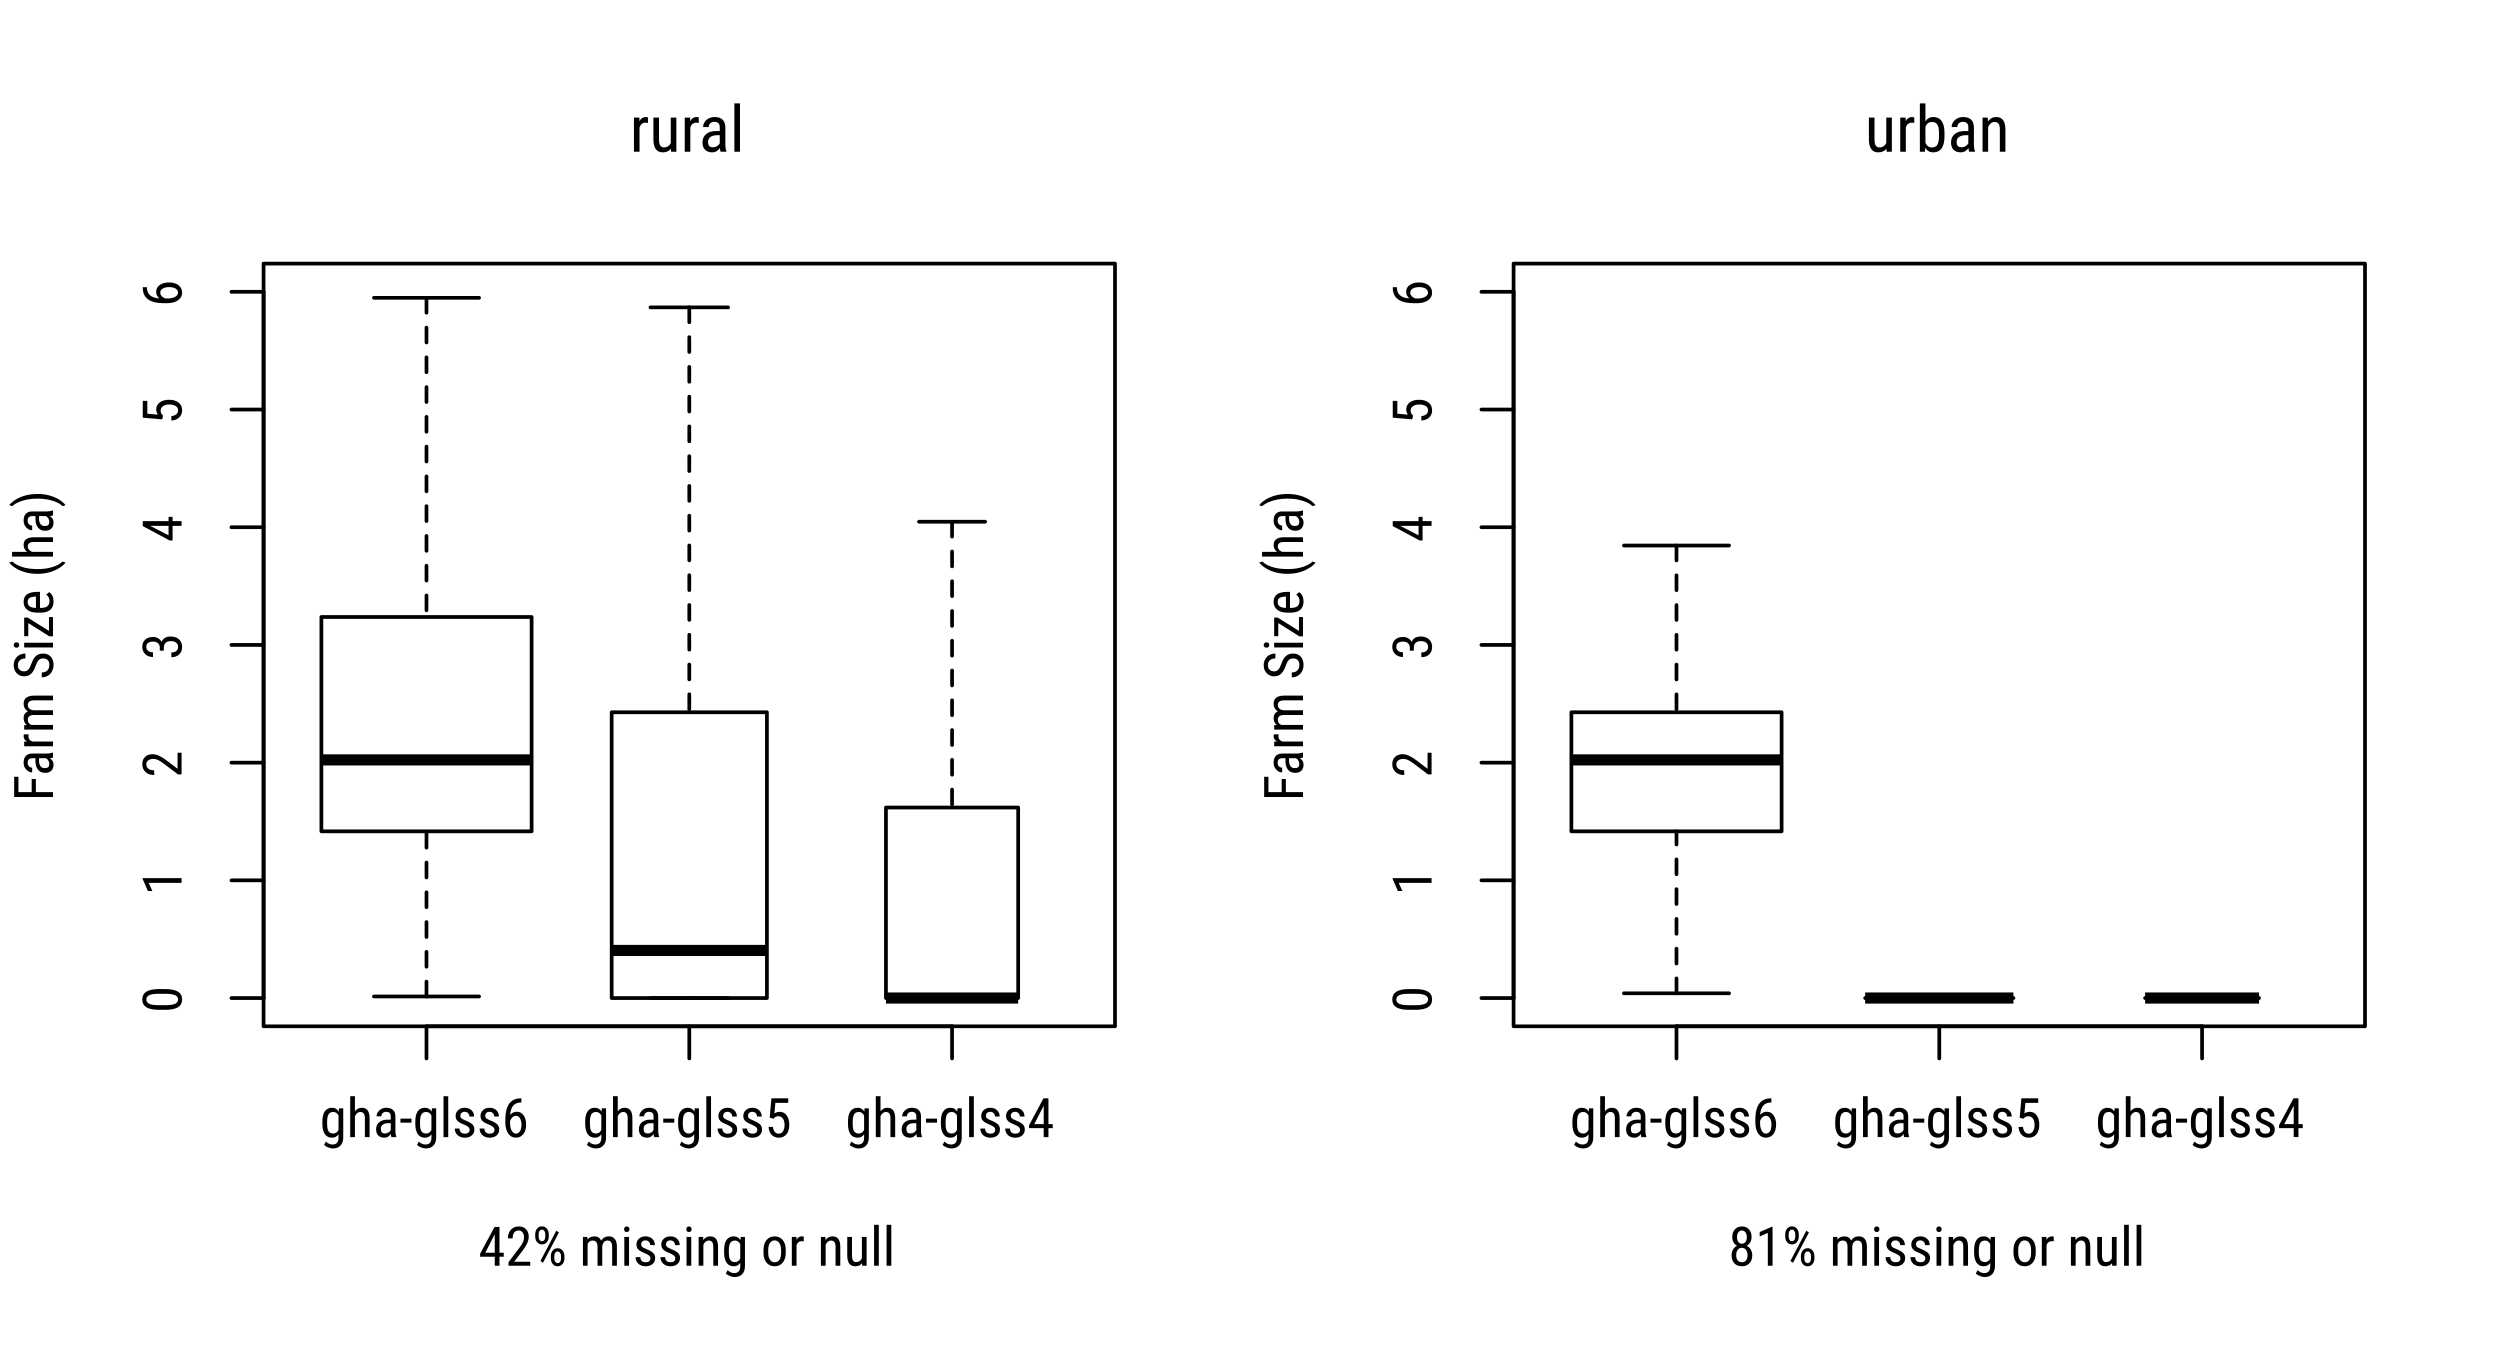 <?xml version="1.0" encoding="UTF-8"?>
<svg xmlns="http://www.w3.org/2000/svg" xmlns:xlink="http://www.w3.org/1999/xlink" width="504pt" height="273pt" viewBox="0 0 504 273" version="1.1">
<defs>
<g>
<symbol overflow="visible" id="glyph0-0">
<path style="stroke:none;" d="M 3.75 0 L 0.562 0 L 0.562 -7.828 L 3.75 -7.828 Z M 3.5 -0.469 L 3.5 -7.359 L 2.281 -3.906 Z M 0.797 -7.312 L 0.797 -0.5 L 2.016 -3.906 Z M 0.984 -0.297 L 3.297 -0.297 L 2.141 -3.547 Z M 2.141 -4.281 L 3.297 -7.531 L 0.984 -7.531 Z M 2.141 -4.281 "/>
</symbol>
<symbol overflow="visible" id="glyph0-1">
<path style="stroke:none;" d="M 0.516 -3.172 C 0.516 -4.078 0.68 -4.758 1.016 -5.219 C 1.348 -5.688 1.828 -5.922 2.453 -5.922 C 3.047 -5.922 3.5 -5.664 3.812 -5.156 L 3.859 -5.812 L 4.719 -5.812 L 4.719 0.047 C 4.719 0.773 4.531 1.328 4.156 1.703 C 3.789 2.086 3.281 2.281 2.625 2.281 C 2.332 2.281 2.008 2.207 1.656 2.062 C 1.301 1.926 1.035 1.754 0.859 1.547 L 1.234 0.891 C 1.629 1.285 2.066 1.484 2.547 1.484 C 3.336 1.484 3.742 1.051 3.766 0.188 L 3.766 -0.578 C 3.453 -0.117 3.016 0.109 2.453 0.109 C 1.848 0.109 1.379 -0.113 1.047 -0.562 C 0.711 -1.02 0.535 -1.676 0.516 -2.531 Z M 1.469 -2.625 C 1.469 -1.977 1.562 -1.5 1.75 -1.188 C 1.945 -0.883 2.266 -0.734 2.703 -0.734 C 3.172 -0.734 3.523 -0.973 3.766 -1.453 L 3.766 -4.359 C 3.516 -4.836 3.164 -5.078 2.719 -5.078 C 2.281 -5.078 1.961 -4.922 1.766 -4.609 C 1.578 -4.305 1.477 -3.836 1.469 -3.203 Z M 1.469 -2.625 "/>
</symbol>
<symbol overflow="visible" id="glyph0-2">
<path style="stroke:none;" d="M 1.656 -5.219 C 2.02 -5.688 2.484 -5.922 3.047 -5.922 C 4.078 -5.922 4.598 -5.234 4.609 -3.859 L 4.609 0 L 3.656 0 L 3.656 -3.812 C 3.656 -4.27 3.578 -4.594 3.422 -4.781 C 3.273 -4.977 3.051 -5.078 2.75 -5.078 C 2.508 -5.078 2.297 -5 2.109 -4.844 C 1.922 -4.688 1.77 -4.477 1.656 -4.219 L 1.656 0 L 0.703 0 L 0.703 -8.25 L 1.656 -8.25 Z M 1.656 -5.219 "/>
</symbol>
<symbol overflow="visible" id="glyph0-3">
<path style="stroke:none;" d="M 3.703 0 C 3.641 -0.125 3.598 -0.336 3.578 -0.641 C 3.242 -0.141 2.812 0.109 2.281 0.109 C 1.758 0.109 1.348 -0.035 1.047 -0.328 C 0.754 -0.629 0.609 -1.047 0.609 -1.578 C 0.609 -2.172 0.805 -2.641 1.203 -2.984 C 1.609 -3.336 2.16 -3.52 2.859 -3.531 L 3.562 -3.531 L 3.562 -4.141 C 3.562 -4.484 3.484 -4.727 3.328 -4.875 C 3.172 -5.031 2.938 -5.109 2.625 -5.109 C 2.344 -5.109 2.109 -5.02 1.922 -4.844 C 1.742 -4.676 1.656 -4.461 1.656 -4.203 L 0.703 -4.203 C 0.703 -4.492 0.789 -4.773 0.969 -5.047 C 1.145 -5.316 1.379 -5.531 1.672 -5.688 C 1.973 -5.844 2.305 -5.922 2.672 -5.922 C 3.266 -5.922 3.719 -5.77 4.031 -5.469 C 4.344 -5.176 4.5 -4.75 4.5 -4.188 L 4.5 -1.25 C 4.508 -0.801 4.57 -0.414 4.688 -0.094 L 4.688 0 Z M 2.438 -0.75 C 2.664 -0.75 2.883 -0.812 3.094 -0.938 C 3.312 -1.07 3.469 -1.238 3.562 -1.438 L 3.562 -2.812 L 3.031 -2.812 C 2.57 -2.812 2.211 -2.711 1.953 -2.516 C 1.691 -2.316 1.562 -2.047 1.562 -1.703 C 1.562 -1.367 1.625 -1.125 1.75 -0.969 C 1.883 -0.82 2.113 -0.75 2.438 -0.75 Z M 2.438 -0.75 "/>
</symbol>
<symbol overflow="visible" id="glyph0-4">
<path style="stroke:none;" d="M 2.469 -2.922 L 0.25 -2.922 L 0.25 -3.734 L 2.469 -3.734 Z M 2.469 -2.922 "/>
</symbol>
<symbol overflow="visible" id="glyph0-5">
<path style="stroke:none;" d="M 1.734 0 L 0.781 0 L 0.781 -8.25 L 1.734 -8.25 Z M 1.734 0 "/>
</symbol>
<symbol overflow="visible" id="glyph0-6">
<path style="stroke:none;" d="M 3.531 -1.484 C 3.531 -1.691 3.453 -1.867 3.297 -2.016 C 3.148 -2.16 2.852 -2.332 2.406 -2.531 C 1.895 -2.738 1.535 -2.914 1.328 -3.062 C 1.117 -3.219 0.961 -3.391 0.859 -3.578 C 0.754 -3.773 0.703 -4.004 0.703 -4.266 C 0.703 -4.742 0.875 -5.141 1.219 -5.453 C 1.562 -5.766 2.004 -5.922 2.547 -5.922 C 3.109 -5.922 3.562 -5.754 3.906 -5.422 C 4.25 -5.098 4.422 -4.676 4.422 -4.156 L 3.484 -4.156 C 3.484 -4.414 3.395 -4.641 3.219 -4.828 C 3.039 -5.016 2.816 -5.109 2.547 -5.109 C 2.266 -5.109 2.047 -5.035 1.891 -4.891 C 1.734 -4.742 1.656 -4.547 1.656 -4.297 C 1.656 -4.109 1.711 -3.953 1.828 -3.828 C 1.941 -3.711 2.223 -3.562 2.672 -3.375 C 3.367 -3.094 3.844 -2.82 4.094 -2.562 C 4.352 -2.301 4.484 -1.969 4.484 -1.562 C 4.484 -1.051 4.305 -0.645 3.953 -0.344 C 3.609 -0.039 3.145 0.109 2.562 0.109 C 1.957 0.109 1.469 -0.062 1.094 -0.406 C 0.719 -0.758 0.531 -1.203 0.531 -1.734 L 1.484 -1.734 C 1.492 -1.41 1.594 -1.156 1.781 -0.969 C 1.969 -0.789 2.227 -0.703 2.562 -0.703 C 2.883 -0.703 3.125 -0.77 3.281 -0.906 C 3.445 -1.051 3.531 -1.242 3.531 -1.484 Z M 3.531 -1.484 "/>
</symbol>
<symbol overflow="visible" id="glyph0-7">
<path style="stroke:none;" d="M 3.938 -7.828 L 3.938 -6.984 L 3.781 -6.984 C 3.145 -6.973 2.645 -6.758 2.281 -6.344 C 1.926 -5.926 1.723 -5.301 1.672 -4.469 C 2.023 -4.906 2.473 -5.125 3.016 -5.125 C 3.586 -5.125 4.039 -4.883 4.375 -4.406 C 4.719 -3.938 4.891 -3.316 4.891 -2.547 C 4.891 -1.734 4.703 -1.086 4.328 -0.609 C 3.953 -0.129 3.445 0.109 2.812 0.109 C 2.188 0.109 1.676 -0.172 1.281 -0.734 C 0.895 -1.297 0.703 -2.039 0.703 -2.969 L 0.703 -3.359 C 0.703 -4.43 0.816 -5.285 1.047 -5.922 C 1.285 -6.555 1.629 -7.031 2.078 -7.344 C 2.535 -7.656 3.102 -7.816 3.781 -7.828 Z M 2.844 -4.297 C 2.582 -4.297 2.344 -4.195 2.125 -4 C 1.914 -3.812 1.758 -3.562 1.656 -3.25 L 1.656 -2.859 C 1.656 -2.223 1.766 -1.707 1.984 -1.312 C 2.211 -0.914 2.488 -0.719 2.812 -0.719 C 3.176 -0.719 3.457 -0.879 3.656 -1.203 C 3.852 -1.535 3.953 -1.969 3.953 -2.5 C 3.953 -3.031 3.852 -3.461 3.656 -3.797 C 3.457 -4.129 3.188 -4.297 2.844 -4.297 Z M 2.844 -4.297 "/>
</symbol>
<symbol overflow="visible" id="glyph0-8">
<path style="stroke:none;" d="M 1.016 -3.922 L 1.359 -7.828 L 4.75 -7.828 L 4.75 -6.906 L 2.156 -6.906 L 1.969 -4.766 C 2.289 -4.992 2.641 -5.109 3.016 -5.109 C 3.617 -5.109 4.094 -4.867 4.438 -4.391 C 4.789 -3.922 4.969 -3.289 4.969 -2.5 C 4.969 -1.688 4.773 -1.047 4.391 -0.578 C 4.016 -0.117 3.5 0.109 2.844 0.109 C 2.258 0.109 1.781 -0.082 1.406 -0.469 C 1.039 -0.852 0.832 -1.383 0.781 -2.062 L 1.672 -2.062 C 1.723 -1.613 1.848 -1.273 2.047 -1.047 C 2.254 -0.816 2.52 -0.703 2.844 -0.703 C 3.219 -0.703 3.504 -0.863 3.703 -1.188 C 3.91 -1.508 4.016 -1.941 4.016 -2.484 C 4.016 -2.992 3.906 -3.41 3.688 -3.734 C 3.469 -4.055 3.164 -4.219 2.781 -4.219 C 2.469 -4.219 2.219 -4.133 2.031 -3.969 L 1.766 -3.719 Z M 1.016 -3.922 "/>
</symbol>
<symbol overflow="visible" id="glyph0-9">
<path style="stroke:none;" d="M 4.234 -2.625 L 5.094 -2.625 L 5.094 -1.812 L 4.234 -1.812 L 4.234 0 L 3.281 0 L 3.281 -1.812 L 0.328 -1.812 L 0.328 -2.406 L 3.234 -7.828 L 4.234 -7.828 Z M 1.375 -2.625 L 3.281 -2.625 L 3.281 -6.344 Z M 1.375 -2.625 "/>
</symbol>
<symbol overflow="visible" id="glyph0-10">
<path style="stroke:none;" d="M 5 0 L 0.625 0 L 0.625 -0.719 L 2.859 -3.672 C 3.191 -4.117 3.422 -4.488 3.547 -4.781 C 3.68 -5.07 3.75 -5.383 3.75 -5.719 C 3.75 -6.133 3.648 -6.469 3.453 -6.719 C 3.266 -6.977 3.016 -7.109 2.703 -7.109 C 2.305 -7.109 2 -6.973 1.781 -6.703 C 1.562 -6.43 1.453 -6.035 1.453 -5.516 L 0.5 -5.516 C 0.5 -6.234 0.695 -6.812 1.094 -7.25 C 1.488 -7.695 2.023 -7.922 2.703 -7.922 C 3.328 -7.922 3.816 -7.727 4.172 -7.344 C 4.523 -6.969 4.703 -6.461 4.703 -5.828 C 4.703 -5.055 4.301 -4.145 3.5 -3.094 L 1.766 -0.812 L 5 -0.812 Z M 5 0 "/>
</symbol>
<symbol overflow="visible" id="glyph0-11">
<path style="stroke:none;" d="M 0.578 -6.312 C 0.578 -6.781 0.703 -7.164 0.953 -7.469 C 1.203 -7.781 1.531 -7.938 1.938 -7.938 C 2.344 -7.938 2.672 -7.785 2.922 -7.484 C 3.18 -7.18 3.312 -6.785 3.312 -6.297 L 3.312 -5.906 C 3.312 -5.438 3.18 -5.051 2.922 -4.75 C 2.672 -4.445 2.344 -4.297 1.938 -4.297 C 1.539 -4.297 1.211 -4.445 0.953 -4.75 C 0.703 -5.051 0.578 -5.445 0.578 -5.938 Z M 1.266 -5.906 C 1.266 -5.613 1.328 -5.379 1.453 -5.203 C 1.578 -5.023 1.742 -4.938 1.953 -4.938 C 2.148 -4.938 2.305 -5.023 2.422 -5.203 C 2.547 -5.379 2.609 -5.617 2.609 -5.922 L 2.609 -6.312 C 2.609 -6.602 2.547 -6.836 2.422 -7.016 C 2.297 -7.191 2.133 -7.281 1.938 -7.281 C 1.738 -7.281 1.578 -7.191 1.453 -7.016 C 1.328 -6.836 1.266 -6.598 1.266 -6.297 Z M 3.734 -1.922 C 3.734 -2.391 3.859 -2.773 4.109 -3.078 C 4.367 -3.379 4.695 -3.531 5.094 -3.531 C 5.5 -3.531 5.828 -3.379 6.078 -3.078 C 6.336 -2.773 6.469 -2.375 6.469 -1.875 L 6.469 -1.5 C 6.469 -1.031 6.336 -0.645 6.078 -0.344 C 5.828 -0.039 5.504 0.109 5.109 0.109 C 4.703 0.109 4.367 -0.039 4.109 -0.344 C 3.859 -0.645 3.734 -1.039 3.734 -1.531 Z M 4.422 -1.5 C 4.422 -1.207 4.484 -0.973 4.609 -0.797 C 4.734 -0.617 4.898 -0.531 5.109 -0.531 C 5.305 -0.531 5.469 -0.617 5.594 -0.797 C 5.719 -0.973 5.781 -1.211 5.781 -1.516 L 5.781 -1.922 C 5.781 -2.211 5.711 -2.441 5.578 -2.609 C 5.453 -2.785 5.289 -2.875 5.094 -2.875 C 4.895 -2.875 4.734 -2.785 4.609 -2.609 C 4.484 -2.441 4.422 -2.207 4.422 -1.906 Z M 2.141 -0.594 L 1.625 -0.953 L 4.828 -7.062 L 5.359 -6.703 Z M 2.141 -0.594 "/>
</symbol>
<symbol overflow="visible" id="glyph0-12">
<path style="stroke:none;" d=""/>
</symbol>
<symbol overflow="visible" id="glyph0-13">
<path style="stroke:none;" d="M 1.609 -5.812 L 1.625 -5.281 C 1.977 -5.707 2.445 -5.922 3.031 -5.922 C 3.676 -5.922 4.129 -5.641 4.391 -5.078 C 4.754 -5.641 5.258 -5.922 5.906 -5.922 C 6.977 -5.922 7.531 -5.254 7.562 -3.922 L 7.562 0 L 6.609 0 L 6.609 -3.828 C 6.609 -4.242 6.531 -4.555 6.375 -4.766 C 6.227 -4.973 5.977 -5.078 5.625 -5.078 C 5.332 -5.078 5.098 -4.961 4.922 -4.734 C 4.742 -4.516 4.641 -4.234 4.609 -3.891 L 4.609 0 L 3.656 0 L 3.656 -3.875 C 3.645 -4.676 3.316 -5.078 2.672 -5.078 C 2.191 -5.078 1.852 -4.836 1.656 -4.359 L 1.656 0 L 0.719 0 L 0.719 -5.812 Z M 1.609 -5.812 "/>
</symbol>
<symbol overflow="visible" id="glyph0-14">
<path style="stroke:none;" d="M 1.734 0 L 0.781 0 L 0.781 -5.812 L 1.734 -5.812 Z M 1.812 -7.359 C 1.812 -7.191 1.766 -7.055 1.672 -6.953 C 1.586 -6.848 1.453 -6.797 1.266 -6.797 C 1.086 -6.797 0.953 -6.848 0.859 -6.953 C 0.773 -7.055 0.734 -7.188 0.734 -7.344 C 0.734 -7.508 0.773 -7.645 0.859 -7.75 C 0.953 -7.863 1.086 -7.922 1.266 -7.922 C 1.441 -7.922 1.578 -7.863 1.672 -7.75 C 1.766 -7.645 1.812 -7.516 1.812 -7.359 Z M 1.812 -7.359 "/>
</symbol>
<symbol overflow="visible" id="glyph0-15">
<path style="stroke:none;" d="M 1.609 -5.812 L 1.641 -5.188 C 2.004 -5.676 2.473 -5.922 3.047 -5.922 C 4.078 -5.922 4.598 -5.234 4.609 -3.859 L 4.609 0 L 3.656 0 L 3.656 -3.812 C 3.656 -4.27 3.578 -4.594 3.422 -4.781 C 3.273 -4.977 3.051 -5.078 2.75 -5.078 C 2.508 -5.078 2.297 -5 2.109 -4.844 C 1.922 -4.688 1.77 -4.477 1.656 -4.219 L 1.656 0 L 0.703 0 L 0.703 -5.812 Z M 1.609 -5.812 "/>
</symbol>
<symbol overflow="visible" id="glyph0-16">
<path style="stroke:none;" d="M 0.516 -3.172 C 0.516 -4.016 0.719 -4.68 1.125 -5.172 C 1.531 -5.672 2.07 -5.922 2.75 -5.922 C 3.426 -5.922 3.969 -5.68 4.375 -5.203 C 4.781 -4.723 4.988 -4.066 5 -3.234 L 5 -2.625 C 5 -1.781 4.797 -1.113 4.391 -0.625 C 3.984 -0.133 3.441 0.109 2.766 0.109 C 2.086 0.109 1.547 -0.129 1.141 -0.609 C 0.734 -1.086 0.523 -1.734 0.516 -2.547 Z M 1.469 -2.625 C 1.469 -2.031 1.582 -1.562 1.812 -1.219 C 2.051 -0.875 2.367 -0.703 2.766 -0.703 C 3.598 -0.703 4.031 -1.305 4.062 -2.516 L 4.062 -3.172 C 4.062 -3.766 3.941 -4.234 3.703 -4.578 C 3.461 -4.93 3.145 -5.109 2.75 -5.109 C 2.363 -5.109 2.051 -4.93 1.812 -4.578 C 1.582 -4.234 1.469 -3.77 1.469 -3.188 Z M 1.469 -2.625 "/>
</symbol>
<symbol overflow="visible" id="glyph0-17">
<path style="stroke:none;" d="M 3.109 -4.922 C 2.973 -4.941 2.832 -4.953 2.688 -4.953 C 2.195 -4.953 1.852 -4.688 1.656 -4.156 L 1.656 0 L 0.703 0 L 0.703 -5.812 L 1.641 -5.812 L 1.656 -5.219 C 1.906 -5.688 2.266 -5.922 2.734 -5.922 C 2.879 -5.922 3.004 -5.895 3.109 -5.844 Z M 3.109 -4.922 "/>
</symbol>
<symbol overflow="visible" id="glyph0-18">
<path style="stroke:none;" d="M 3.672 -0.516 C 3.359 -0.098 2.898 0.109 2.297 0.109 C 1.766 0.109 1.363 -0.07 1.094 -0.438 C 0.832 -0.801 0.695 -1.332 0.688 -2.031 L 0.688 -5.812 L 1.641 -5.812 L 1.641 -2.094 C 1.641 -1.188 1.91 -0.734 2.453 -0.734 C 3.023 -0.734 3.422 -0.992 3.641 -1.516 L 3.641 -5.812 L 4.594 -5.812 L 4.594 0 L 3.703 0 Z M 3.672 -0.516 "/>
</symbol>
<symbol overflow="visible" id="glyph0-19">
<path style="stroke:none;" d="M 4.656 -5.781 C 4.656 -5.383 4.566 -5.035 4.391 -4.734 C 4.211 -4.43 3.977 -4.191 3.688 -4.016 C 4.039 -3.836 4.312 -3.582 4.5 -3.25 C 4.695 -2.914 4.797 -2.535 4.797 -2.109 C 4.797 -1.43 4.602 -0.891 4.219 -0.484 C 3.844 -0.086 3.336 0.109 2.703 0.109 C 2.078 0.109 1.57 -0.086 1.188 -0.484 C 0.812 -0.891 0.625 -1.43 0.625 -2.109 C 0.625 -2.535 0.719 -2.914 0.906 -3.25 C 1.102 -3.594 1.375 -3.852 1.719 -4.031 C 1.414 -4.195 1.18 -4.43 1.016 -4.734 C 0.848 -5.035 0.766 -5.383 0.766 -5.781 C 0.766 -6.438 0.941 -6.957 1.297 -7.344 C 1.66 -7.727 2.133 -7.922 2.719 -7.922 C 3.289 -7.922 3.754 -7.727 4.109 -7.344 C 4.473 -6.969 4.656 -6.445 4.656 -5.781 Z M 3.844 -2.125 C 3.844 -2.57 3.738 -2.93 3.531 -3.203 C 3.32 -3.473 3.047 -3.609 2.703 -3.609 C 2.348 -3.609 2.066 -3.473 1.859 -3.203 C 1.66 -2.93 1.562 -2.57 1.562 -2.125 C 1.562 -1.676 1.66 -1.328 1.859 -1.078 C 2.066 -0.828 2.352 -0.703 2.719 -0.703 C 3.082 -0.703 3.359 -0.828 3.547 -1.078 C 3.742 -1.328 3.844 -1.676 3.844 -2.125 Z M 3.703 -5.766 C 3.703 -6.16 3.609 -6.484 3.422 -6.734 C 3.234 -6.984 3 -7.109 2.719 -7.109 C 2.406 -7.109 2.16 -6.984 1.984 -6.734 C 1.805 -6.492 1.719 -6.172 1.719 -5.766 C 1.719 -5.359 1.805 -5.035 1.984 -4.797 C 2.172 -4.555 2.414 -4.438 2.719 -4.438 C 3.02 -4.438 3.258 -4.555 3.438 -4.797 C 3.613 -5.035 3.703 -5.359 3.703 -5.766 Z M 3.703 -5.766 "/>
</symbol>
<symbol overflow="visible" id="glyph0-20">
<path style="stroke:none;" d="M 3.453 0 L 2.5 0 L 2.5 -6.625 L 0.859 -5.891 L 0.859 -6.797 L 3.312 -7.859 L 3.453 -7.859 Z M 3.453 0 "/>
</symbol>
<symbol overflow="visible" id="glyph1-0">
<path style="stroke:none;" d="M 0 -3.75 L 0 -0.562 L -7.828 -0.562 L -7.828 -3.75 Z M -0.469 -3.5 L -7.359 -3.5 L -3.906 -2.281 Z M -7.312 -0.797 L -0.5 -0.797 L -3.906 -2.016 Z M -0.297 -0.984 L -0.297 -3.297 L -3.547 -2.141 Z M -4.281 -2.141 L -7.531 -3.297 L -7.531 -0.984 Z M -4.281 -2.141 "/>
</symbol>
<symbol overflow="visible" id="glyph1-1">
<path style="stroke:none;" d="M -3.328 -4.812 C -2.18 -4.812 -1.32 -4.641 -0.75 -4.297 C -0.176 -3.961 0.109 -3.438 0.109 -2.719 C 0.109 -2.02 -0.16 -1.5 -0.703 -1.156 C -1.254 -0.812 -2.082 -0.633 -3.188 -0.625 L -4.531 -0.625 C -5.664 -0.625 -6.516 -0.789 -7.078 -1.125 C -7.641 -1.469 -7.922 -1.992 -7.922 -2.703 C -7.922 -3.41 -7.656 -3.93 -7.125 -4.266 C -6.594 -4.609 -5.785 -4.789 -4.703 -4.812 Z M -4.688 -3.859 C -5.52 -3.859 -6.129 -3.766 -6.516 -3.578 C -6.91 -3.398 -7.109 -3.109 -7.109 -2.703 C -7.109 -2.316 -6.914 -2.031 -6.531 -1.844 C -6.145 -1.664 -5.566 -1.57 -4.797 -1.562 L -3.188 -1.562 C -2.352 -1.562 -1.727 -1.656 -1.312 -1.844 C -0.906 -2.031 -0.703 -2.32 -0.703 -2.719 C -0.703 -3.102 -0.895 -3.383 -1.281 -3.562 C -1.676 -3.75 -2.273 -3.848 -3.078 -3.859 Z M -4.688 -3.859 "/>
</symbol>
<symbol overflow="visible" id="glyph1-2">
<path style="stroke:none;" d="M 0 -3.453 L 0 -2.5 L -6.625 -2.5 L -5.891 -0.859 L -6.797 -0.859 L -7.859 -3.312 L -7.859 -3.453 Z M 0 -3.453 "/>
</symbol>
<symbol overflow="visible" id="glyph1-3">
<path style="stroke:none;" d="M 0 -5 L 0 -0.625 L -0.719 -0.625 L -3.672 -2.859 C -4.117 -3.191 -4.488 -3.422 -4.781 -3.547 C -5.07 -3.68 -5.383 -3.75 -5.719 -3.75 C -6.133 -3.75 -6.469 -3.648 -6.719 -3.453 C -6.977 -3.266 -7.109 -3.016 -7.109 -2.703 C -7.109 -2.305 -6.973 -2 -6.703 -1.781 C -6.43 -1.562 -6.035 -1.453 -5.516 -1.453 L -5.516 -0.5 C -6.234 -0.5 -6.812 -0.695 -7.25 -1.094 C -7.695 -1.488 -7.922 -2.023 -7.922 -2.703 C -7.922 -3.328 -7.727 -3.816 -7.344 -4.172 C -6.969 -4.523 -6.461 -4.703 -5.828 -4.703 C -5.055 -4.703 -4.145 -4.301 -3.094 -3.5 L -0.812 -1.766 L -0.812 -5 Z M 0 -5 "/>
</symbol>
<symbol overflow="visible" id="glyph1-4">
<path style="stroke:none;" d="M -4.391 -1.844 L -4.391 -2.453 C -4.391 -2.836 -4.508 -3.133 -4.75 -3.344 C -4.988 -3.562 -5.316 -3.672 -5.734 -3.672 C -6.648 -3.672 -7.109 -3.316 -7.109 -2.609 C -7.109 -2.266 -6.984 -1.992 -6.734 -1.797 C -6.492 -1.609 -6.172 -1.516 -5.766 -1.516 L -5.766 -0.562 C -6.391 -0.562 -6.906 -0.754 -7.312 -1.141 C -7.719 -1.523 -7.922 -2.016 -7.922 -2.609 C -7.922 -3.223 -7.727 -3.707 -7.344 -4.062 C -6.957 -4.426 -6.414 -4.609 -5.719 -4.609 C -5.352 -4.609 -5.016 -4.516 -4.703 -4.328 C -4.391 -4.141 -4.16 -3.895 -4.016 -3.594 C -3.742 -4.332 -3.133 -4.703 -2.188 -4.703 C -1.488 -4.703 -0.93 -4.508 -0.516 -4.125 C -0.098 -3.738 0.109 -3.227 0.109 -2.594 C 0.109 -1.977 -0.082 -1.477 -0.469 -1.094 C -0.863 -0.719 -1.395 -0.531 -2.062 -0.531 L -2.062 -1.484 C -1.645 -1.484 -1.312 -1.582 -1.062 -1.781 C -0.82 -1.977 -0.703 -2.25 -0.703 -2.594 C -0.703 -2.945 -0.82 -3.227 -1.062 -3.438 C -1.301 -3.656 -1.664 -3.766 -2.156 -3.766 C -3.102 -3.766 -3.578 -3.312 -3.578 -2.406 L -3.578 -1.844 Z M -4.391 -1.844 "/>
</symbol>
<symbol overflow="visible" id="glyph1-5">
<path style="stroke:none;" d="M -2.625 -4.234 L -2.625 -5.094 L -1.812 -5.094 L -1.812 -4.234 L 0 -4.234 L 0 -3.281 L -1.812 -3.281 L -1.812 -0.328 L -2.406 -0.328 L -7.828 -3.234 L -7.828 -4.234 Z M -2.625 -1.375 L -2.625 -3.281 L -6.344 -3.281 Z M -2.625 -1.375 "/>
</symbol>
<symbol overflow="visible" id="glyph1-6">
<path style="stroke:none;" d="M -3.922 -1.016 L -7.828 -1.359 L -7.828 -4.75 L -6.906 -4.75 L -6.906 -2.156 L -4.766 -1.969 C -4.992 -2.289 -5.109 -2.641 -5.109 -3.016 C -5.109 -3.617 -4.867 -4.094 -4.391 -4.438 C -3.922 -4.789 -3.289 -4.969 -2.5 -4.969 C -1.688 -4.969 -1.047 -4.773 -0.578 -4.391 C -0.117 -4.016 0.109 -3.5 0.109 -2.844 C 0.109 -2.258 -0.082 -1.781 -0.469 -1.406 C -0.852 -1.039 -1.383 -0.832 -2.062 -0.781 L -2.062 -1.672 C -1.613 -1.723 -1.273 -1.848 -1.047 -2.047 C -0.816 -2.254 -0.703 -2.52 -0.703 -2.844 C -0.703 -3.219 -0.863 -3.504 -1.188 -3.703 C -1.508 -3.91 -1.941 -4.016 -2.484 -4.016 C -2.992 -4.016 -3.41 -3.906 -3.734 -3.688 C -4.055 -3.469 -4.219 -3.164 -4.219 -2.781 C -4.219 -2.469 -4.133 -2.219 -3.969 -2.031 L -3.719 -1.766 Z M -3.922 -1.016 "/>
</symbol>
<symbol overflow="visible" id="glyph1-7">
<path style="stroke:none;" d="M -7.828 -3.938 L -6.984 -3.938 L -6.984 -3.781 C -6.973 -3.145 -6.758 -2.645 -6.344 -2.281 C -5.926 -1.926 -5.301 -1.723 -4.469 -1.672 C -4.906 -2.023 -5.125 -2.473 -5.125 -3.016 C -5.125 -3.586 -4.883 -4.039 -4.406 -4.375 C -3.938 -4.719 -3.316 -4.891 -2.547 -4.891 C -1.734 -4.891 -1.086 -4.703 -0.609 -4.328 C -0.129 -3.953 0.109 -3.445 0.109 -2.812 C 0.109 -2.188 -0.172 -1.676 -0.734 -1.281 C -1.297 -0.895 -2.039 -0.703 -2.969 -0.703 L -3.359 -0.703 C -4.43 -0.703 -5.285 -0.816 -5.922 -1.047 C -6.555 -1.285 -7.031 -1.629 -7.344 -2.078 C -7.656 -2.535 -7.816 -3.102 -7.828 -3.781 Z M -4.297 -2.844 C -4.297 -2.582 -4.195 -2.344 -4 -2.125 C -3.812 -1.914 -3.562 -1.758 -3.25 -1.656 L -2.859 -1.656 C -2.223 -1.656 -1.707 -1.766 -1.312 -1.984 C -0.914 -2.211 -0.719 -2.488 -0.719 -2.812 C -0.719 -3.176 -0.879 -3.457 -1.203 -3.656 C -1.535 -3.852 -1.969 -3.953 -2.5 -3.953 C -3.031 -3.953 -3.461 -3.852 -3.797 -3.656 C -4.129 -3.457 -4.297 -3.188 -4.297 -2.844 Z M -4.297 -2.844 "/>
</symbol>
<symbol overflow="visible" id="glyph1-8">
<path style="stroke:none;" d="M -3.453 -4.469 L -3.453 -1.828 L 0 -1.828 L 0 -0.844 L -7.828 -0.844 L -7.828 -4.922 L -6.969 -4.922 L -6.969 -1.828 L -4.297 -1.828 L -4.297 -4.469 Z M -3.453 -4.469 "/>
</symbol>
<symbol overflow="visible" id="glyph1-9">
<path style="stroke:none;" d="M 0 -3.703 C -0.125 -3.641 -0.336 -3.598 -0.641 -3.578 C -0.141 -3.242 0.109 -2.812 0.109 -2.281 C 0.109 -1.758 -0.035 -1.348 -0.328 -1.047 C -0.629 -0.754 -1.047 -0.609 -1.578 -0.609 C -2.172 -0.609 -2.641 -0.805 -2.984 -1.203 C -3.336 -1.609 -3.52 -2.16 -3.531 -2.859 L -3.531 -3.562 L -4.141 -3.562 C -4.484 -3.562 -4.727 -3.484 -4.875 -3.328 C -5.031 -3.172 -5.109 -2.938 -5.109 -2.625 C -5.109 -2.344 -5.02 -2.109 -4.844 -1.922 C -4.676 -1.742 -4.461 -1.656 -4.203 -1.656 L -4.203 -0.703 C -4.492 -0.703 -4.773 -0.789 -5.047 -0.969 C -5.316 -1.145 -5.531 -1.379 -5.688 -1.672 C -5.844 -1.973 -5.922 -2.305 -5.922 -2.672 C -5.922 -3.266 -5.77 -3.719 -5.469 -4.031 C -5.176 -4.344 -4.75 -4.5 -4.188 -4.5 L -1.25 -4.5 C -0.801 -4.508 -0.414 -4.57 -0.094 -4.688 L 0 -4.688 Z M -0.75 -2.438 C -0.75 -2.664 -0.812 -2.883 -0.938 -3.094 C -1.07 -3.312 -1.238 -3.469 -1.438 -3.562 L -2.812 -3.562 L -2.812 -3.031 C -2.812 -2.57 -2.711 -2.211 -2.516 -1.953 C -2.316 -1.691 -2.047 -1.562 -1.703 -1.562 C -1.367 -1.562 -1.125 -1.625 -0.969 -1.75 C -0.82 -1.883 -0.75 -2.113 -0.75 -2.438 Z M -0.75 -2.438 "/>
</symbol>
<symbol overflow="visible" id="glyph1-10">
<path style="stroke:none;" d="M -4.922 -3.109 C -4.941 -2.973 -4.953 -2.832 -4.953 -2.688 C -4.953 -2.195 -4.688 -1.852 -4.156 -1.656 L 0 -1.656 L 0 -0.703 L -5.812 -0.703 L -5.812 -1.641 L -5.219 -1.656 C -5.688 -1.906 -5.922 -2.266 -5.922 -2.734 C -5.922 -2.879 -5.895 -3.004 -5.844 -3.109 Z M -4.922 -3.109 "/>
</symbol>
<symbol overflow="visible" id="glyph1-11">
<path style="stroke:none;" d="M -5.812 -1.609 L -5.281 -1.625 C -5.707 -1.977 -5.922 -2.445 -5.922 -3.031 C -5.922 -3.676 -5.641 -4.129 -5.078 -4.391 C -5.641 -4.754 -5.922 -5.258 -5.922 -5.906 C -5.922 -6.977 -5.254 -7.531 -3.922 -7.562 L 0 -7.562 L 0 -6.609 L -3.828 -6.609 C -4.242 -6.609 -4.555 -6.531 -4.766 -6.375 C -4.973 -6.227 -5.078 -5.977 -5.078 -5.625 C -5.078 -5.332 -4.961 -5.098 -4.734 -4.922 C -4.516 -4.742 -4.234 -4.641 -3.891 -4.609 L 0 -4.609 L 0 -3.656 L -3.875 -3.656 C -4.676 -3.645 -5.078 -3.316 -5.078 -2.672 C -5.078 -2.191 -4.836 -1.852 -4.359 -1.656 L 0 -1.656 L 0 -0.719 L -5.812 -0.719 Z M -5.812 -1.609 "/>
</symbol>
<symbol overflow="visible" id="glyph1-12">
<path style="stroke:none;" d=""/>
</symbol>
<symbol overflow="visible" id="glyph1-13">
<path style="stroke:none;" d="M -1.984 -4.266 C -2.367 -4.266 -2.664 -4.156 -2.875 -3.938 C -3.082 -3.727 -3.285 -3.348 -3.484 -2.797 C -3.68 -2.242 -3.883 -1.82 -4.094 -1.531 C -4.312 -1.238 -4.562 -1.02 -4.844 -0.875 C -5.125 -0.727 -5.441 -0.656 -5.797 -0.656 C -6.41 -0.656 -6.914 -0.863 -7.312 -1.281 C -7.719 -1.695 -7.922 -2.238 -7.922 -2.906 C -7.922 -3.363 -7.816 -3.77 -7.609 -4.125 C -7.41 -4.488 -7.129 -4.766 -6.766 -4.953 C -6.398 -5.148 -6 -5.25 -5.562 -5.25 L -5.562 -4.266 C -6.039 -4.266 -6.41 -4.145 -6.672 -3.906 C -6.941 -3.676 -7.078 -3.344 -7.078 -2.906 C -7.078 -2.508 -6.961 -2.203 -6.734 -1.984 C -6.516 -1.766 -6.207 -1.656 -5.812 -1.656 C -5.477 -1.656 -5.203 -1.77 -4.984 -2 C -4.766 -2.238 -4.566 -2.609 -4.391 -3.109 C -4.129 -3.879 -3.812 -4.426 -3.438 -4.75 C -3.07 -5.082 -2.586 -5.25 -1.984 -5.25 C -1.348 -5.25 -0.836 -5.039 -0.453 -4.625 C -0.078 -4.219 0.109 -3.66 0.109 -2.953 C 0.109 -2.492 0.008 -2.07 -0.188 -1.688 C -0.383 -1.312 -0.66 -1.008 -1.016 -0.781 C -1.379 -0.562 -1.797 -0.453 -2.266 -0.453 L -2.266 -1.438 C -1.785 -1.438 -1.41 -1.57 -1.141 -1.844 C -0.867 -2.113 -0.734 -2.484 -0.734 -2.953 C -0.734 -3.391 -0.844 -3.719 -1.062 -3.938 C -1.289 -4.156 -1.598 -4.266 -1.984 -4.266 Z M -1.984 -4.266 "/>
</symbol>
<symbol overflow="visible" id="glyph1-14">
<path style="stroke:none;" d="M 0 -1.734 L 0 -0.781 L -5.812 -0.781 L -5.812 -1.734 Z M -7.359 -1.812 C -7.191 -1.812 -7.055 -1.766 -6.953 -1.672 C -6.848 -1.586 -6.797 -1.453 -6.797 -1.266 C -6.797 -1.086 -6.848 -0.953 -6.953 -0.859 C -7.055 -0.773 -7.188 -0.734 -7.344 -0.734 C -7.508 -0.734 -7.645 -0.773 -7.75 -0.859 C -7.863 -0.953 -7.922 -1.086 -7.922 -1.266 C -7.922 -1.441 -7.863 -1.578 -7.75 -1.672 C -7.645 -1.766 -7.516 -1.812 -7.359 -1.812 Z M -7.359 -1.812 "/>
</symbol>
<symbol overflow="visible" id="glyph1-15">
<path style="stroke:none;" d="M -0.812 -1.594 L -0.812 -4.391 L 0 -4.391 L 0 -0.5 L -0.734 -0.5 L -4.984 -3.172 L -4.984 -0.531 L -5.812 -0.531 L -5.812 -4.281 L -5.109 -4.281 Z M -0.812 -1.594 "/>
</symbol>
<symbol overflow="visible" id="glyph1-16">
<path style="stroke:none;" d="M 0.109 -2.781 C 0.109 -2.062 -0.102 -1.508 -0.531 -1.125 C -0.969 -0.738 -1.602 -0.539 -2.438 -0.531 L -3.141 -0.531 C -4.004 -0.531 -4.68 -0.719 -5.172 -1.094 C -5.672 -1.477 -5.922 -2.008 -5.922 -2.688 C -5.922 -3.363 -5.703 -3.867 -5.266 -4.203 C -4.836 -4.535 -4.164 -4.707 -3.25 -4.719 L -2.625 -4.719 L -2.625 -1.484 L -2.484 -1.484 C -1.859 -1.484 -1.406 -1.598 -1.125 -1.828 C -0.844 -2.066 -0.703 -2.406 -0.703 -2.844 C -0.703 -3.125 -0.754 -3.367 -0.859 -3.578 C -0.961 -3.797 -1.129 -3.992 -1.359 -4.172 L -0.766 -4.672 C -0.18 -4.266 0.109 -3.633 0.109 -2.781 Z M -5.109 -2.688 C -5.109 -2.289 -4.973 -1.992 -4.703 -1.797 C -4.43 -1.609 -4.008 -1.504 -3.438 -1.484 L -3.438 -3.766 L -3.562 -3.766 C -4.113 -3.742 -4.508 -3.645 -4.75 -3.469 C -4.988 -3.301 -5.109 -3.039 -5.109 -2.688 Z M -5.109 -2.688 "/>
</symbol>
<symbol overflow="visible" id="glyph1-17">
<path style="stroke:none;" d="M -3.172 -0.688 C -4.109 -0.688 -4.988 -0.812 -5.812 -1.062 C -6.645 -1.32 -7.375 -1.688 -8 -2.156 C -8.375 -2.438 -8.648 -2.707 -8.828 -2.969 L -8.172 -3.156 C -7.754 -2.727 -7.129 -2.375 -6.297 -2.094 C -5.473 -1.82 -4.555 -1.676 -3.547 -1.656 L -3.109 -1.641 C -1.848 -1.641 -0.734 -1.816 0.234 -2.172 C 0.961 -2.441 1.523 -2.77 1.922 -3.156 L 2.531 -2.969 C 2.301 -2.633 1.93 -2.301 1.422 -1.969 C 0.148 -1.113 -1.379 -0.688 -3.172 -0.688 Z M -3.172 -0.688 "/>
</symbol>
<symbol overflow="visible" id="glyph1-18">
<path style="stroke:none;" d="M -5.219 -1.656 C -5.688 -2.02 -5.922 -2.484 -5.922 -3.047 C -5.922 -4.078 -5.234 -4.598 -3.859 -4.609 L 0 -4.609 L 0 -3.656 L -3.812 -3.656 C -4.27 -3.656 -4.594 -3.578 -4.781 -3.422 C -4.977 -3.273 -5.078 -3.051 -5.078 -2.75 C -5.078 -2.508 -5 -2.297 -4.844 -2.109 C -4.688 -1.922 -4.477 -1.77 -4.219 -1.656 L 0 -1.656 L 0 -0.703 L -8.25 -0.703 L -8.25 -1.656 Z M -5.219 -1.656 "/>
</symbol>
<symbol overflow="visible" id="glyph1-19">
<path style="stroke:none;" d="M -3.125 -2.75 C -1.52 -2.75 -0.102 -2.395 1.125 -1.688 C 1.781 -1.289 2.25 -0.891 2.531 -0.484 L 1.922 -0.297 C 1.484 -0.742 0.82 -1.102 -0.062 -1.375 C -0.957 -1.656 -1.93 -1.801 -2.984 -1.812 L -3.188 -1.812 C -4.539 -1.812 -5.758 -1.586 -6.844 -1.141 C -7.426 -0.891 -7.883 -0.609 -8.219 -0.297 L -8.828 -0.484 C -8.555 -0.867 -8.117 -1.25 -7.516 -1.625 C -6.273 -2.375 -4.812 -2.75 -3.125 -2.75 Z M -3.125 -2.75 "/>
</symbol>
<symbol overflow="visible" id="glyph2-0">
<path style="stroke:none;" d="M 4.438 0 L 0.656 0 L 0.656 -9.25 L 4.438 -9.25 Z M 4.141 -0.547 L 4.141 -8.703 L 2.688 -4.625 Z M 0.953 -8.641 L 0.953 -0.594 L 2.375 -4.625 Z M 1.156 -0.344 L 3.906 -0.344 L 2.531 -4.188 Z M 2.531 -5.047 L 3.906 -8.906 L 1.156 -8.906 Z M 2.531 -5.047 "/>
</symbol>
<symbol overflow="visible" id="glyph2-1">
<path style="stroke:none;" d="M 3.672 -5.812 C 3.516 -5.844 3.348 -5.859 3.172 -5.859 C 2.586 -5.859 2.188 -5.539 1.969 -4.906 L 1.969 0 L 0.844 0 L 0.844 -6.875 L 1.938 -6.875 L 1.953 -6.172 C 2.254 -6.723 2.676 -7 3.219 -7 C 3.395 -7 3.547 -6.969 3.672 -6.906 Z M 3.672 -5.812 "/>
</symbol>
<symbol overflow="visible" id="glyph2-2">
<path style="stroke:none;" d="M 4.344 -0.609 C 3.969 -0.117 3.422 0.125 2.703 0.125 C 2.086 0.125 1.617 -0.086 1.297 -0.516 C 0.984 -0.941 0.82 -1.566 0.812 -2.391 L 0.812 -6.875 L 1.938 -6.875 L 1.938 -2.469 C 1.938 -1.406 2.258 -0.875 2.906 -0.875 C 3.582 -0.875 4.051 -1.176 4.312 -1.781 L 4.312 -6.875 L 5.438 -6.875 L 5.438 0 L 4.375 0 Z M 4.344 -0.609 "/>
</symbol>
<symbol overflow="visible" id="glyph2-3">
<path style="stroke:none;" d="M 4.375 0 C 4.301 -0.145 4.254 -0.395 4.234 -0.75 C 3.828 -0.164 3.316 0.125 2.703 0.125 C 2.078 0.125 1.586 -0.047 1.234 -0.391 C 0.891 -0.742 0.719 -1.238 0.719 -1.875 C 0.719 -2.57 0.953 -3.125 1.422 -3.531 C 1.898 -3.945 2.555 -4.16 3.391 -4.172 L 4.203 -4.172 L 4.203 -4.891 C 4.203 -5.305 4.109 -5.598 3.922 -5.766 C 3.742 -5.941 3.473 -6.031 3.109 -6.031 C 2.766 -6.031 2.488 -5.926 2.281 -5.719 C 2.07 -5.52 1.969 -5.27 1.969 -4.969 L 0.844 -4.969 C 0.844 -5.312 0.941 -5.645 1.141 -5.969 C 1.348 -6.289 1.629 -6.539 1.984 -6.719 C 2.336 -6.906 2.727 -7 3.156 -7 C 3.863 -7 4.398 -6.82 4.766 -6.469 C 5.129 -6.125 5.316 -5.613 5.328 -4.938 L 5.328 -1.484 C 5.328 -0.953 5.398 -0.492 5.547 -0.109 L 5.547 0 Z M 2.875 -0.891 C 3.145 -0.891 3.406 -0.969 3.656 -1.125 C 3.906 -1.281 4.086 -1.469 4.203 -1.688 L 4.203 -3.328 L 3.578 -3.328 C 3.047 -3.316 2.625 -3.195 2.312 -2.969 C 2 -2.738 1.844 -2.414 1.844 -2 C 1.844 -1.613 1.922 -1.332 2.078 -1.156 C 2.234 -0.977 2.5 -0.891 2.875 -0.891 Z M 2.875 -0.891 "/>
</symbol>
<symbol overflow="visible" id="glyph2-4">
<path style="stroke:none;" d="M 2.047 0 L 0.922 0 L 0.922 -9.75 L 2.047 -9.75 Z M 2.047 0 "/>
</symbol>
<symbol overflow="visible" id="glyph2-5">
<path style="stroke:none;" d="M 5.812 -3.109 C 5.812 -2.035 5.617 -1.227 5.234 -0.688 C 4.848 -0.145 4.289 0.125 3.562 0.125 C 2.832 0.125 2.285 -0.188 1.922 -0.812 L 1.859 0 L 0.844 0 L 0.844 -9.75 L 1.969 -9.75 L 1.969 -6.109 C 2.332 -6.703 2.859 -7 3.547 -7 C 4.297 -7 4.859 -6.727 5.234 -6.188 C 5.617 -5.656 5.812 -4.852 5.812 -3.781 Z M 4.703 -3.75 C 4.703 -4.562 4.586 -5.141 4.359 -5.484 C 4.129 -5.828 3.758 -6 3.25 -6 C 2.676 -6 2.25 -5.688 1.969 -5.062 L 1.969 -1.797 C 2.238 -1.172 2.672 -0.859 3.266 -0.859 C 3.773 -0.859 4.141 -1.035 4.359 -1.391 C 4.578 -1.754 4.691 -2.305 4.703 -3.047 Z M 4.703 -3.75 "/>
</symbol>
<symbol overflow="visible" id="glyph2-6">
<path style="stroke:none;" d="M 1.891 -6.875 L 1.938 -6.125 C 2.363 -6.707 2.914 -7 3.594 -7 C 4.812 -7 5.43 -6.188 5.453 -4.562 L 5.453 0 L 4.328 0 L 4.328 -4.516 C 4.328 -5.047 4.238 -5.426 4.062 -5.656 C 3.883 -5.883 3.613 -6 3.25 -6 C 2.969 -6 2.719 -5.906 2.5 -5.719 C 2.281 -5.531 2.102 -5.285 1.969 -4.984 L 1.969 0 L 0.844 0 L 0.844 -6.875 Z M 1.891 -6.875 "/>
</symbol>
</g>
</defs>
<g id="surface42">
<rect x="0" y="0" width="504" height="273" style="fill:rgb(100%,100%,100%);fill-opacity:1;stroke:none;"/>
<path style="fill:none;stroke-width:2.25;stroke-linecap:butt;stroke-linejoin:round;stroke:rgb(0%,0%,0%);stroke-opacity:1;stroke-miterlimit:10;" d="M 64.793 153.195 L 107.172 153.195 "/>
<path style="fill:none;stroke-width:0.75;stroke-linecap:round;stroke-linejoin:round;stroke:rgb(0%,0%,0%);stroke-opacity:1;stroke-dasharray:3,3;stroke-miterlimit:10;" d="M 85.98 200.891 L 85.98 167.598 "/>
<path style="fill:none;stroke-width:0.75;stroke-linecap:round;stroke-linejoin:round;stroke:rgb(0%,0%,0%);stroke-opacity:1;stroke-dasharray:3,3;stroke-miterlimit:10;" d="M 85.98 60.043 L 85.98 124.383 "/>
<path style="fill:none;stroke-width:0.75;stroke-linecap:round;stroke-linejoin:round;stroke:rgb(0%,0%,0%);stroke-opacity:1;stroke-miterlimit:10;" d="M 75.387 200.891 L 96.578 200.891 "/>
<path style="fill:none;stroke-width:0.75;stroke-linecap:round;stroke-linejoin:round;stroke:rgb(0%,0%,0%);stroke-opacity:1;stroke-miterlimit:10;" d="M 75.387 60.043 L 96.578 60.043 "/>
<path style="fill:none;stroke-width:0.75;stroke-linecap:round;stroke-linejoin:round;stroke:rgb(0%,0%,0%);stroke-opacity:1;stroke-miterlimit:10;" d="M 64.793 167.598 L 107.172 167.598 L 107.172 124.383 L 64.793 124.383 L 64.793 167.598 "/>
<path style="fill:none;stroke-width:2.25;stroke-linecap:butt;stroke-linejoin:round;stroke:rgb(0%,0%,0%);stroke-opacity:1;stroke-miterlimit:10;" d="M 123.312 191.605 L 154.609 191.605 "/>
<path style="fill:none;stroke-width:0.75;stroke-linecap:round;stroke-linejoin:round;stroke:rgb(0%,0%,0%);stroke-opacity:1;stroke-dasharray:3,3;stroke-miterlimit:10;" d="M 138.961 201.207 L 138.961 201.207 "/>
<path style="fill:none;stroke-width:0.75;stroke-linecap:round;stroke-linejoin:round;stroke:rgb(0%,0%,0%);stroke-opacity:1;stroke-dasharray:3,3;stroke-miterlimit:10;" d="M 138.961 61.965 L 138.961 143.59 "/>
<path style="fill:none;stroke-width:0.75;stroke-linecap:round;stroke-linejoin:round;stroke:rgb(0%,0%,0%);stroke-opacity:1;stroke-miterlimit:10;" d="M 131.137 201.207 L 146.785 201.207 "/>
<path style="fill:none;stroke-width:0.75;stroke-linecap:round;stroke-linejoin:round;stroke:rgb(0%,0%,0%);stroke-opacity:1;stroke-miterlimit:10;" d="M 131.137 61.965 L 146.785 61.965 "/>
<path style="fill:none;stroke-width:0.75;stroke-linecap:round;stroke-linejoin:round;stroke:rgb(0%,0%,0%);stroke-opacity:1;stroke-miterlimit:10;" d="M 123.312 201.207 L 154.609 201.207 L 154.609 143.59 L 123.312 143.59 L 123.312 201.207 "/>
<path style="fill:none;stroke-width:2.25;stroke-linecap:butt;stroke-linejoin:round;stroke:rgb(0%,0%,0%);stroke-opacity:1;stroke-miterlimit:10;" d="M 178.609 201.207 L 205.266 201.207 "/>
<path style="fill:none;stroke-width:0.75;stroke-linecap:round;stroke-linejoin:round;stroke:rgb(0%,0%,0%);stroke-opacity:1;stroke-dasharray:3,3;stroke-miterlimit:10;" d="M 191.938 201.207 L 191.938 201.207 "/>
<path style="fill:none;stroke-width:0.75;stroke-linecap:round;stroke-linejoin:round;stroke:rgb(0%,0%,0%);stroke-opacity:1;stroke-dasharray:3,3;stroke-miterlimit:10;" d="M 191.938 105.18 L 191.938 162.797 "/>
<path style="fill:none;stroke-width:0.75;stroke-linecap:round;stroke-linejoin:round;stroke:rgb(0%,0%,0%);stroke-opacity:1;stroke-miterlimit:10;" d="M 185.273 201.207 L 198.602 201.207 "/>
<path style="fill:none;stroke-width:0.75;stroke-linecap:round;stroke-linejoin:round;stroke:rgb(0%,0%,0%);stroke-opacity:1;stroke-miterlimit:10;" d="M 185.273 105.18 L 198.602 105.18 "/>
<path style="fill:none;stroke-width:0.75;stroke-linecap:round;stroke-linejoin:round;stroke:rgb(0%,0%,0%);stroke-opacity:1;stroke-miterlimit:10;" d="M 178.609 201.207 L 205.266 201.207 L 205.266 162.797 L 178.609 162.797 L 178.609 201.207 "/>
<path style="fill:none;stroke-width:0.75;stroke-linecap:round;stroke-linejoin:round;stroke:rgb(0%,0%,0%);stroke-opacity:1;stroke-miterlimit:10;" d="M 85.98 206.902 L 191.938 206.902 "/>
<path style="fill:none;stroke-width:0.75;stroke-linecap:round;stroke-linejoin:round;stroke:rgb(0%,0%,0%);stroke-opacity:1;stroke-miterlimit:10;" d="M 85.98 206.902 L 85.98 213.383 "/>
<path style="fill:none;stroke-width:0.75;stroke-linecap:round;stroke-linejoin:round;stroke:rgb(0%,0%,0%);stroke-opacity:1;stroke-miterlimit:10;" d="M 138.961 206.902 L 138.961 213.383 "/>
<path style="fill:none;stroke-width:0.75;stroke-linecap:round;stroke-linejoin:round;stroke:rgb(0%,0%,0%);stroke-opacity:1;stroke-miterlimit:10;" d="M 191.938 206.902 L 191.938 213.383 "/>
<g style="fill:rgb(0%,0%,0%);fill-opacity:1;">
  <use xlink:href="#glyph0-1" x="64.48" y="229.25"/>
  <use xlink:href="#glyph0-2" x="69.9" y="229.25"/>
  <use xlink:href="#glyph0-3" x="75.213" y="229.25"/>
  <use xlink:href="#glyph0-4" x="80.482" y="229.25"/>
  <use xlink:href="#glyph0-1" x="83.211" y="229.25"/>
  <use xlink:href="#glyph0-5" x="88.631" y="229.25"/>
  <use xlink:href="#glyph0-6" x="91.15" y="229.25"/>
  <use xlink:href="#glyph0-6" x="96.162" y="229.25"/>
  <use xlink:href="#glyph0-7" x="101.174" y="229.25"/>
</g>
<g style="fill:rgb(0%,0%,0%);fill-opacity:1;">
  <use xlink:href="#glyph0-1" x="117.461" y="229.25"/>
  <use xlink:href="#glyph0-2" x="122.881" y="229.25"/>
  <use xlink:href="#glyph0-3" x="128.193" y="229.25"/>
  <use xlink:href="#glyph0-4" x="133.463" y="229.25"/>
  <use xlink:href="#glyph0-1" x="136.191" y="229.25"/>
  <use xlink:href="#glyph0-5" x="141.611" y="229.25"/>
  <use xlink:href="#glyph0-6" x="144.131" y="229.25"/>
  <use xlink:href="#glyph0-6" x="149.143" y="229.25"/>
  <use xlink:href="#glyph0-8" x="154.154" y="229.25"/>
</g>
<g style="fill:rgb(0%,0%,0%);fill-opacity:1;">
  <use xlink:href="#glyph0-1" x="170.438" y="229.25"/>
  <use xlink:href="#glyph0-2" x="175.857" y="229.25"/>
  <use xlink:href="#glyph0-3" x="181.17" y="229.25"/>
  <use xlink:href="#glyph0-4" x="186.439" y="229.25"/>
  <use xlink:href="#glyph0-1" x="189.168" y="229.25"/>
  <use xlink:href="#glyph0-5" x="194.588" y="229.25"/>
  <use xlink:href="#glyph0-6" x="197.107" y="229.25"/>
  <use xlink:href="#glyph0-6" x="202.119" y="229.25"/>
  <use xlink:href="#glyph0-9" x="207.131" y="229.25"/>
</g>
<path style="fill:none;stroke-width:0.75;stroke-linecap:round;stroke-linejoin:round;stroke:rgb(0%,0%,0%);stroke-opacity:1;stroke-miterlimit:10;" d="M 53.137 201.207 L 53.137 58.832 "/>
<path style="fill:none;stroke-width:0.75;stroke-linecap:round;stroke-linejoin:round;stroke:rgb(0%,0%,0%);stroke-opacity:1;stroke-miterlimit:10;" d="M 53.137 201.207 L 46.656 201.207 "/>
<path style="fill:none;stroke-width:0.75;stroke-linecap:round;stroke-linejoin:round;stroke:rgb(0%,0%,0%);stroke-opacity:1;stroke-miterlimit:10;" d="M 53.137 177.48 L 46.656 177.48 "/>
<path style="fill:none;stroke-width:0.75;stroke-linecap:round;stroke-linejoin:round;stroke:rgb(0%,0%,0%);stroke-opacity:1;stroke-miterlimit:10;" d="M 53.137 153.75 L 46.656 153.75 "/>
<path style="fill:none;stroke-width:0.75;stroke-linecap:round;stroke-linejoin:round;stroke:rgb(0%,0%,0%);stroke-opacity:1;stroke-miterlimit:10;" d="M 53.137 130.02 L 46.656 130.02 "/>
<path style="fill:none;stroke-width:0.75;stroke-linecap:round;stroke-linejoin:round;stroke:rgb(0%,0%,0%);stroke-opacity:1;stroke-miterlimit:10;" d="M 53.137 106.289 L 46.656 106.289 "/>
<path style="fill:none;stroke-width:0.75;stroke-linecap:round;stroke-linejoin:round;stroke:rgb(0%,0%,0%);stroke-opacity:1;stroke-miterlimit:10;" d="M 53.137 82.562 L 46.656 82.562 "/>
<path style="fill:none;stroke-width:0.75;stroke-linecap:round;stroke-linejoin:round;stroke:rgb(0%,0%,0%);stroke-opacity:1;stroke-miterlimit:10;" d="M 53.137 58.832 L 46.656 58.832 "/>
<g style="fill:rgb(0%,0%,0%);fill-opacity:1;">
  <use xlink:href="#glyph1-1" x="36.605" y="204.207"/>
</g>
<g style="fill:rgb(0%,0%,0%);fill-opacity:1;">
  <use xlink:href="#glyph1-2" x="36.605" y="180.48"/>
</g>
<g style="fill:rgb(0%,0%,0%);fill-opacity:1;">
  <use xlink:href="#glyph1-3" x="36.605" y="156.75"/>
</g>
<g style="fill:rgb(0%,0%,0%);fill-opacity:1;">
  <use xlink:href="#glyph1-4" x="36.605" y="133.02"/>
</g>
<g style="fill:rgb(0%,0%,0%);fill-opacity:1;">
  <use xlink:href="#glyph1-5" x="36.605" y="109.289"/>
</g>
<g style="fill:rgb(0%,0%,0%);fill-opacity:1;">
  <use xlink:href="#glyph1-6" x="36.605" y="85.562"/>
</g>
<g style="fill:rgb(0%,0%,0%);fill-opacity:1;">
  <use xlink:href="#glyph1-7" x="36.605" y="61.832"/>
</g>
<g style="fill:rgb(0%,0%,0%);fill-opacity:1;">
  <use xlink:href="#glyph2-1" x="126.961" y="30.59"/>
  <use xlink:href="#glyph2-2" x="130.916" y="30.59"/>
  <use xlink:href="#glyph2-1" x="137.2" y="30.59"/>
  <use xlink:href="#glyph2-3" x="140.901" y="30.59"/>
  <use xlink:href="#glyph2-4" x="147.129" y="30.59"/>
</g>
<g style="fill:rgb(0%,0%,0%);fill-opacity:1;">
  <use xlink:href="#glyph0-9" x="96.461" y="255.172"/>
  <use xlink:href="#glyph0-10" x="101.892" y="255.172"/>
  <use xlink:href="#glyph0-11" x="107.322" y="255.172"/>
  <use xlink:href="#glyph0-12" x="114.283" y="255.172"/>
  <use xlink:href="#glyph0-13" x="116.803" y="255.172"/>
  <use xlink:href="#glyph0-14" x="125.08" y="255.172"/>
  <use xlink:href="#glyph0-6" x="127.6" y="255.172"/>
  <use xlink:href="#glyph0-6" x="132.611" y="255.172"/>
  <use xlink:href="#glyph0-14" x="137.623" y="255.172"/>
  <use xlink:href="#glyph0-15" x="140.143" y="255.172"/>
  <use xlink:href="#glyph0-1" x="145.466" y="255.172"/>
  <use xlink:href="#glyph0-12" x="150.886" y="255.172"/>
  <use xlink:href="#glyph0-16" x="153.405" y="255.172"/>
  <use xlink:href="#glyph0-17" x="158.927" y="255.172"/>
  <use xlink:href="#glyph0-12" x="162.273" y="255.172"/>
  <use xlink:href="#glyph0-15" x="164.793" y="255.172"/>
  <use xlink:href="#glyph0-18" x="170.116" y="255.172"/>
  <use xlink:href="#glyph0-5" x="175.434" y="255.172"/>
  <use xlink:href="#glyph0-5" x="177.953" y="255.172"/>
</g>
<g style="fill:rgb(0%,0%,0%);fill-opacity:1;">
  <use xlink:href="#glyph1-8" x="10.684" y="161.52"/>
  <use xlink:href="#glyph1-9" x="10.684" y="156.417"/>
  <use xlink:href="#glyph1-10" x="10.684" y="151.147"/>
  <use xlink:href="#glyph1-11" x="10.684" y="147.801"/>
  <use xlink:href="#glyph1-12" x="10.684" y="139.523"/>
  <use xlink:href="#glyph1-13" x="10.684" y="137.004"/>
  <use xlink:href="#glyph1-14" x="10.684" y="131.306"/>
  <use xlink:href="#glyph1-15" x="10.684" y="128.786"/>
  <use xlink:href="#glyph1-16" x="10.684" y="124.043"/>
  <use xlink:href="#glyph1-12" x="10.684" y="118.892"/>
  <use xlink:href="#glyph1-17" x="10.684" y="116.372"/>
  <use xlink:href="#glyph1-18" x="10.684" y="112.918"/>
  <use xlink:href="#glyph1-9" x="10.684" y="107.605"/>
  <use xlink:href="#glyph1-19" x="10.684" y="102.336"/>
</g>
<path style="fill:none;stroke-width:0.75;stroke-linecap:round;stroke-linejoin:round;stroke:rgb(0%,0%,0%);stroke-opacity:1;stroke-miterlimit:10;" d="M 53.137 206.902 L 224.785 206.902 L 224.785 53.137 L 53.137 53.137 L 53.137 206.902 "/>
<path style="fill:none;stroke-width:2.25;stroke-linecap:butt;stroke-linejoin:round;stroke:rgb(0%,0%,0%);stroke-opacity:1;stroke-miterlimit:10;" d="M 316.793 153.195 L 359.172 153.195 "/>
<path style="fill:none;stroke-width:0.75;stroke-linecap:round;stroke-linejoin:round;stroke:rgb(0%,0%,0%);stroke-opacity:1;stroke-dasharray:3,3;stroke-miterlimit:10;" d="M 337.98 200.25 L 337.98 167.598 "/>
<path style="fill:none;stroke-width:0.75;stroke-linecap:round;stroke-linejoin:round;stroke:rgb(0%,0%,0%);stroke-opacity:1;stroke-dasharray:3,3;stroke-miterlimit:10;" d="M 337.98 109.98 L 337.98 143.59 "/>
<path style="fill:none;stroke-width:0.75;stroke-linecap:round;stroke-linejoin:round;stroke:rgb(0%,0%,0%);stroke-opacity:1;stroke-miterlimit:10;" d="M 327.387 200.25 L 348.578 200.25 "/>
<path style="fill:none;stroke-width:0.75;stroke-linecap:round;stroke-linejoin:round;stroke:rgb(0%,0%,0%);stroke-opacity:1;stroke-miterlimit:10;" d="M 327.387 109.98 L 348.578 109.98 "/>
<path style="fill:none;stroke-width:0.75;stroke-linecap:round;stroke-linejoin:round;stroke:rgb(0%,0%,0%);stroke-opacity:1;stroke-miterlimit:10;" d="M 316.793 167.598 L 359.172 167.598 L 359.172 143.59 L 316.793 143.59 L 316.793 167.598 "/>
<path style="fill:none;stroke-width:2.25;stroke-linecap:butt;stroke-linejoin:round;stroke:rgb(0%,0%,0%);stroke-opacity:1;stroke-miterlimit:10;" d="M 376.016 201.207 L 405.906 201.207 "/>
<path style="fill:none;stroke-width:0.75;stroke-linecap:round;stroke-linejoin:round;stroke:rgb(0%,0%,0%);stroke-opacity:1;stroke-dasharray:3,3;stroke-miterlimit:10;" d="M 390.961 201.207 L 390.961 201.207 "/>
<path style="fill:none;stroke-width:0.75;stroke-linecap:round;stroke-linejoin:round;stroke:rgb(0%,0%,0%);stroke-opacity:1;stroke-dasharray:3,3;stroke-miterlimit:10;" d="M 390.961 201.207 L 390.961 201.207 "/>
<path style="fill:none;stroke-width:0.75;stroke-linecap:round;stroke-linejoin:round;stroke:rgb(0%,0%,0%);stroke-opacity:1;stroke-miterlimit:10;" d="M 383.488 201.207 L 398.434 201.207 "/>
<path style="fill:none;stroke-width:0.75;stroke-linecap:round;stroke-linejoin:round;stroke:rgb(0%,0%,0%);stroke-opacity:1;stroke-miterlimit:10;" d="M 383.488 201.207 L 398.434 201.207 "/>
<path style="fill:none;stroke-width:0.75;stroke-linecap:round;stroke-linejoin:round;stroke:rgb(0%,0%,0%);stroke-opacity:1;stroke-miterlimit:10;" d="M 376.016 201.207 L 405.906 201.207 L 376.016 201.207 "/>
<path style="fill:none;stroke-width:2.25;stroke-linecap:butt;stroke-linejoin:round;stroke:rgb(0%,0%,0%);stroke-opacity:1;stroke-miterlimit:10;" d="M 432.449 201.207 L 455.426 201.207 "/>
<path style="fill:none;stroke-width:0.75;stroke-linecap:round;stroke-linejoin:round;stroke:rgb(0%,0%,0%);stroke-opacity:1;stroke-dasharray:3,3;stroke-miterlimit:10;" d="M 443.938 201.207 L 443.938 201.207 "/>
<path style="fill:none;stroke-width:0.75;stroke-linecap:round;stroke-linejoin:round;stroke:rgb(0%,0%,0%);stroke-opacity:1;stroke-dasharray:3,3;stroke-miterlimit:10;" d="M 443.938 201.207 L 443.938 201.207 "/>
<path style="fill:none;stroke-width:0.75;stroke-linecap:round;stroke-linejoin:round;stroke:rgb(0%,0%,0%);stroke-opacity:1;stroke-miterlimit:10;" d="M 438.195 201.207 L 449.68 201.207 "/>
<path style="fill:none;stroke-width:0.75;stroke-linecap:round;stroke-linejoin:round;stroke:rgb(0%,0%,0%);stroke-opacity:1;stroke-miterlimit:10;" d="M 438.195 201.207 L 449.68 201.207 "/>
<path style="fill:none;stroke-width:0.75;stroke-linecap:round;stroke-linejoin:round;stroke:rgb(0%,0%,0%);stroke-opacity:1;stroke-miterlimit:10;" d="M 432.449 201.207 L 455.426 201.207 L 432.449 201.207 "/>
<path style="fill:none;stroke-width:0.75;stroke-linecap:round;stroke-linejoin:round;stroke:rgb(0%,0%,0%);stroke-opacity:1;stroke-miterlimit:10;" d="M 337.98 206.902 L 443.938 206.902 "/>
<path style="fill:none;stroke-width:0.75;stroke-linecap:round;stroke-linejoin:round;stroke:rgb(0%,0%,0%);stroke-opacity:1;stroke-miterlimit:10;" d="M 337.98 206.902 L 337.98 213.383 "/>
<path style="fill:none;stroke-width:0.75;stroke-linecap:round;stroke-linejoin:round;stroke:rgb(0%,0%,0%);stroke-opacity:1;stroke-miterlimit:10;" d="M 390.961 206.902 L 390.961 213.383 "/>
<path style="fill:none;stroke-width:0.75;stroke-linecap:round;stroke-linejoin:round;stroke:rgb(0%,0%,0%);stroke-opacity:1;stroke-miterlimit:10;" d="M 443.938 206.902 L 443.938 213.383 "/>
<g style="fill:rgb(0%,0%,0%);fill-opacity:1;">
  <use xlink:href="#glyph0-1" x="316.48" y="229.25"/>
  <use xlink:href="#glyph0-2" x="321.9" y="229.25"/>
  <use xlink:href="#glyph0-3" x="327.213" y="229.25"/>
  <use xlink:href="#glyph0-4" x="332.482" y="229.25"/>
  <use xlink:href="#glyph0-1" x="335.211" y="229.25"/>
  <use xlink:href="#glyph0-5" x="340.631" y="229.25"/>
  <use xlink:href="#glyph0-6" x="343.15" y="229.25"/>
  <use xlink:href="#glyph0-6" x="348.162" y="229.25"/>
  <use xlink:href="#glyph0-7" x="353.174" y="229.25"/>
</g>
<g style="fill:rgb(0%,0%,0%);fill-opacity:1;">
  <use xlink:href="#glyph0-1" x="369.461" y="229.25"/>
  <use xlink:href="#glyph0-2" x="374.881" y="229.25"/>
  <use xlink:href="#glyph0-3" x="380.193" y="229.25"/>
  <use xlink:href="#glyph0-4" x="385.463" y="229.25"/>
  <use xlink:href="#glyph0-1" x="388.191" y="229.25"/>
  <use xlink:href="#glyph0-5" x="393.611" y="229.25"/>
  <use xlink:href="#glyph0-6" x="396.131" y="229.25"/>
  <use xlink:href="#glyph0-6" x="401.143" y="229.25"/>
  <use xlink:href="#glyph0-8" x="406.154" y="229.25"/>
</g>
<g style="fill:rgb(0%,0%,0%);fill-opacity:1;">
  <use xlink:href="#glyph0-1" x="422.438" y="229.25"/>
  <use xlink:href="#glyph0-2" x="427.857" y="229.25"/>
  <use xlink:href="#glyph0-3" x="433.17" y="229.25"/>
  <use xlink:href="#glyph0-4" x="438.439" y="229.25"/>
  <use xlink:href="#glyph0-1" x="441.168" y="229.25"/>
  <use xlink:href="#glyph0-5" x="446.588" y="229.25"/>
  <use xlink:href="#glyph0-6" x="449.107" y="229.25"/>
  <use xlink:href="#glyph0-6" x="454.119" y="229.25"/>
  <use xlink:href="#glyph0-9" x="459.131" y="229.25"/>
</g>
<path style="fill:none;stroke-width:0.75;stroke-linecap:round;stroke-linejoin:round;stroke:rgb(0%,0%,0%);stroke-opacity:1;stroke-miterlimit:10;" d="M 305.137 201.207 L 305.137 58.832 "/>
<path style="fill:none;stroke-width:0.75;stroke-linecap:round;stroke-linejoin:round;stroke:rgb(0%,0%,0%);stroke-opacity:1;stroke-miterlimit:10;" d="M 305.137 201.207 L 298.656 201.207 "/>
<path style="fill:none;stroke-width:0.75;stroke-linecap:round;stroke-linejoin:round;stroke:rgb(0%,0%,0%);stroke-opacity:1;stroke-miterlimit:10;" d="M 305.137 177.48 L 298.656 177.48 "/>
<path style="fill:none;stroke-width:0.75;stroke-linecap:round;stroke-linejoin:round;stroke:rgb(0%,0%,0%);stroke-opacity:1;stroke-miterlimit:10;" d="M 305.137 153.75 L 298.656 153.75 "/>
<path style="fill:none;stroke-width:0.75;stroke-linecap:round;stroke-linejoin:round;stroke:rgb(0%,0%,0%);stroke-opacity:1;stroke-miterlimit:10;" d="M 305.137 130.02 L 298.656 130.02 "/>
<path style="fill:none;stroke-width:0.75;stroke-linecap:round;stroke-linejoin:round;stroke:rgb(0%,0%,0%);stroke-opacity:1;stroke-miterlimit:10;" d="M 305.137 106.289 L 298.656 106.289 "/>
<path style="fill:none;stroke-width:0.75;stroke-linecap:round;stroke-linejoin:round;stroke:rgb(0%,0%,0%);stroke-opacity:1;stroke-miterlimit:10;" d="M 305.137 82.562 L 298.656 82.562 "/>
<path style="fill:none;stroke-width:0.75;stroke-linecap:round;stroke-linejoin:round;stroke:rgb(0%,0%,0%);stroke-opacity:1;stroke-miterlimit:10;" d="M 305.137 58.832 L 298.656 58.832 "/>
<g style="fill:rgb(0%,0%,0%);fill-opacity:1;">
  <use xlink:href="#glyph1-1" x="288.605" y="204.207"/>
</g>
<g style="fill:rgb(0%,0%,0%);fill-opacity:1;">
  <use xlink:href="#glyph1-2" x="288.605" y="180.48"/>
</g>
<g style="fill:rgb(0%,0%,0%);fill-opacity:1;">
  <use xlink:href="#glyph1-3" x="288.605" y="156.75"/>
</g>
<g style="fill:rgb(0%,0%,0%);fill-opacity:1;">
  <use xlink:href="#glyph1-4" x="288.605" y="133.02"/>
</g>
<g style="fill:rgb(0%,0%,0%);fill-opacity:1;">
  <use xlink:href="#glyph1-5" x="288.605" y="109.289"/>
</g>
<g style="fill:rgb(0%,0%,0%);fill-opacity:1;">
  <use xlink:href="#glyph1-6" x="288.605" y="85.562"/>
</g>
<g style="fill:rgb(0%,0%,0%);fill-opacity:1;">
  <use xlink:href="#glyph1-7" x="288.605" y="61.832"/>
</g>
<g style="fill:rgb(0%,0%,0%);fill-opacity:1;">
  <use xlink:href="#glyph2-2" x="375.961" y="30.59"/>
  <use xlink:href="#glyph2-1" x="382.245" y="30.59"/>
  <use xlink:href="#glyph2-5" x="386.2" y="30.59"/>
  <use xlink:href="#glyph2-3" x="392.611" y="30.59"/>
  <use xlink:href="#glyph2-6" x="398.839" y="30.59"/>
</g>
<g style="fill:rgb(0%,0%,0%);fill-opacity:1;">
  <use xlink:href="#glyph0-19" x="348.461" y="255.172"/>
  <use xlink:href="#glyph0-20" x="353.892" y="255.172"/>
  <use xlink:href="#glyph0-11" x="359.322" y="255.172"/>
  <use xlink:href="#glyph0-12" x="366.283" y="255.172"/>
  <use xlink:href="#glyph0-13" x="368.803" y="255.172"/>
  <use xlink:href="#glyph0-14" x="377.08" y="255.172"/>
  <use xlink:href="#glyph0-6" x="379.6" y="255.172"/>
  <use xlink:href="#glyph0-6" x="384.611" y="255.172"/>
  <use xlink:href="#glyph0-14" x="389.623" y="255.172"/>
  <use xlink:href="#glyph0-15" x="392.143" y="255.172"/>
  <use xlink:href="#glyph0-1" x="397.466" y="255.172"/>
  <use xlink:href="#glyph0-12" x="402.886" y="255.172"/>
  <use xlink:href="#glyph0-16" x="405.405" y="255.172"/>
  <use xlink:href="#glyph0-17" x="410.927" y="255.172"/>
  <use xlink:href="#glyph0-12" x="414.273" y="255.172"/>
  <use xlink:href="#glyph0-15" x="416.793" y="255.172"/>
  <use xlink:href="#glyph0-18" x="422.116" y="255.172"/>
  <use xlink:href="#glyph0-5" x="427.434" y="255.172"/>
  <use xlink:href="#glyph0-5" x="429.953" y="255.172"/>
</g>
<g style="fill:rgb(0%,0%,0%);fill-opacity:1;">
  <use xlink:href="#glyph1-8" x="262.684" y="161.52"/>
  <use xlink:href="#glyph1-9" x="262.684" y="156.417"/>
  <use xlink:href="#glyph1-10" x="262.684" y="151.147"/>
  <use xlink:href="#glyph1-11" x="262.684" y="147.801"/>
  <use xlink:href="#glyph1-12" x="262.684" y="139.523"/>
  <use xlink:href="#glyph1-13" x="262.684" y="137.004"/>
  <use xlink:href="#glyph1-14" x="262.684" y="131.306"/>
  <use xlink:href="#glyph1-15" x="262.684" y="128.786"/>
  <use xlink:href="#glyph1-16" x="262.684" y="124.043"/>
  <use xlink:href="#glyph1-12" x="262.684" y="118.892"/>
  <use xlink:href="#glyph1-17" x="262.684" y="116.372"/>
  <use xlink:href="#glyph1-18" x="262.684" y="112.918"/>
  <use xlink:href="#glyph1-9" x="262.684" y="107.605"/>
  <use xlink:href="#glyph1-19" x="262.684" y="102.336"/>
</g>
<path style="fill:none;stroke-width:0.75;stroke-linecap:round;stroke-linejoin:round;stroke:rgb(0%,0%,0%);stroke-opacity:1;stroke-miterlimit:10;" d="M 305.137 206.902 L 476.785 206.902 L 476.785 53.137 L 305.137 53.137 L 305.137 206.902 "/>
</g>
</svg>
